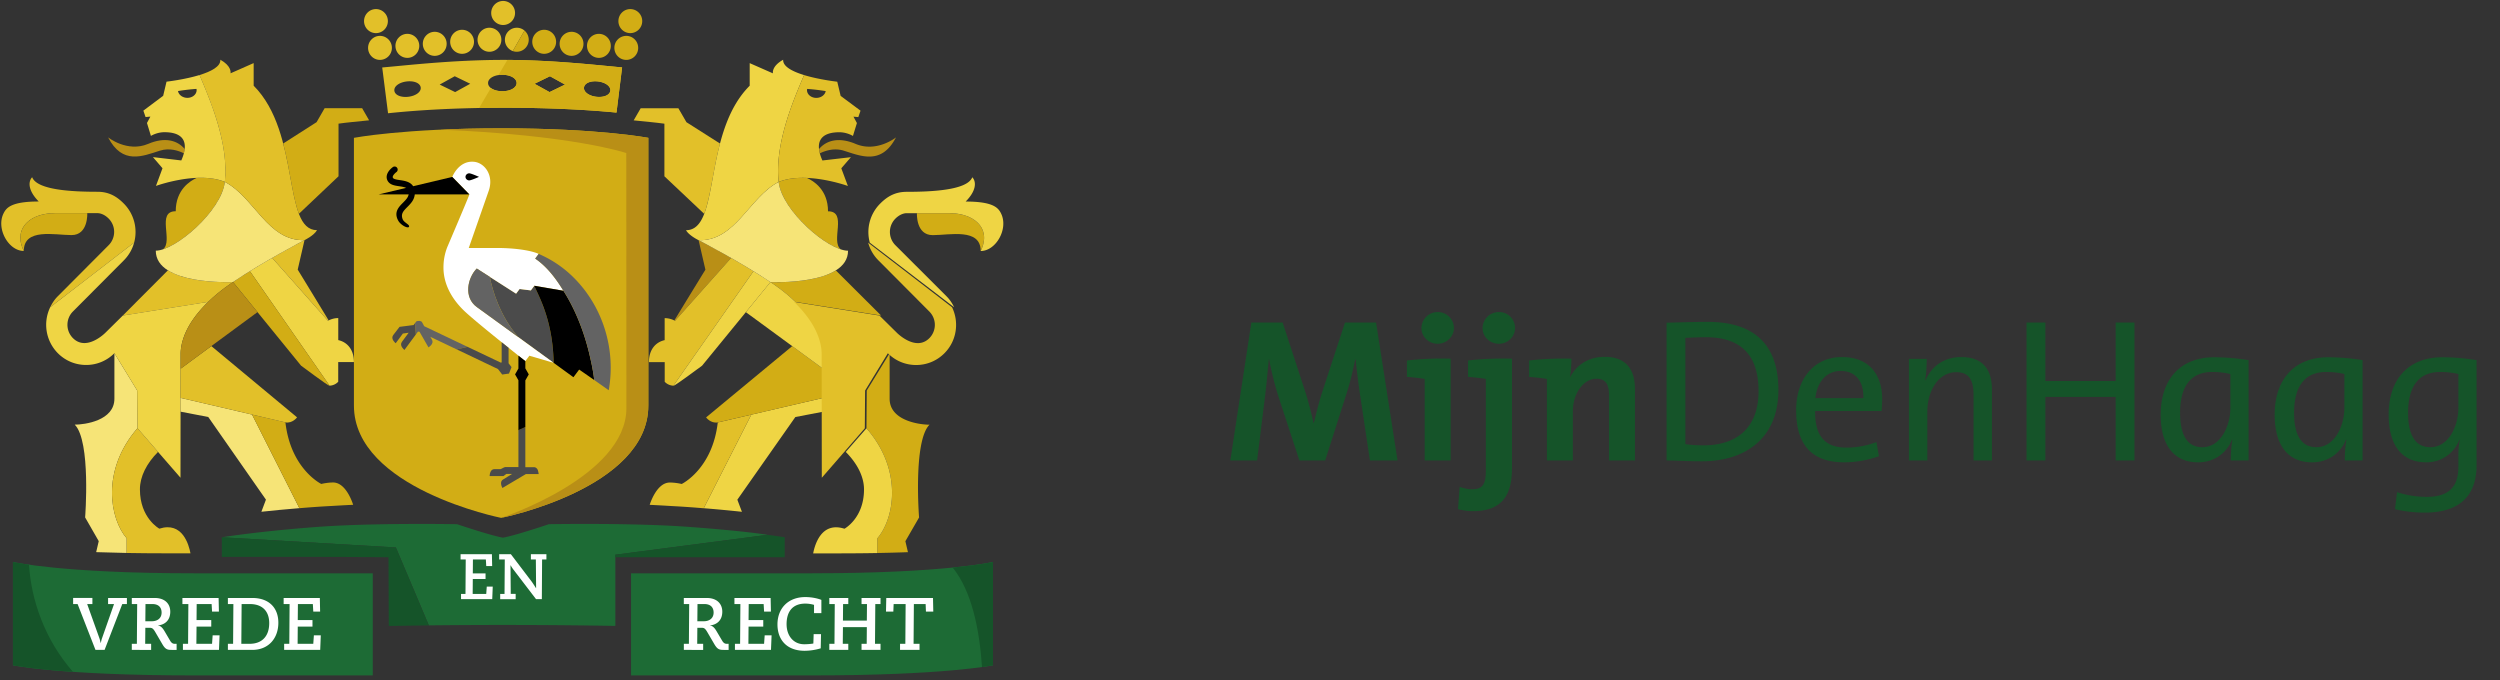 <svg viewBox="0 0 147 40" fill="none" xmlns="http://www.w3.org/2000/svg" class="_2nkF2">
  <rect x="0" y="0" width="147" height="40" fill="#333333" stroke="none"/>
  <g clip-path="url(#a)">
    <path fillRule="evenodd" clip-rule="evenodd" d="M47.771 33.71H37.106v6.004h10.665c7.757 0 10.616-.594 10.616-.594v-6.075s-2.887.664-10.616.664Z" fill="#1D6B35" />
    <path fillRule="evenodd" clip-rule="evenodd" d="m23.278 32.19 1.939 4.582a390.803 390.803 0 0 1 10.965.031v-4.188l8.947-1.168s-1.243-.216-4.623-.466c-3.38-.249-8.233-.158-8.233-.158s-1.948.66-2.699.792c-.75-.132-2.697-.792-2.697-.792s-4.818-.09-8.197.158c-3.375.249-5.623.607-5.636.61l10.234.599Z" fill="#1D6B35" />
    <path fillRule="evenodd" clip-rule="evenodd" d="m22.844 32.767.016 4.039c.778-.014 1.564-.025 2.356-.034l-1.938-4.582-10.234-.6v1.156c6.91-.017 9.8.021 9.8.021Z" fill="#155429" />
    <path fillRule="evenodd" clip-rule="evenodd" d="M21.919 33.71H11.376c-7.728 0-10.615-.665-10.615-.665v6.075s2.86.594 10.616.594h10.542v-6.005Z" fill="#1D6B35" />
    <path fillRule="evenodd" clip-rule="evenodd" d="M1.706 33.205c-.651-.092-.945-.16-.945-.16v6.075s1.03.214 3.531.385c-1.659-1.888-2.46-4.228-2.586-6.3Z" fill="#155429" />
    <path fillRule="evenodd" clip-rule="evenodd" d="M4.3 35.16h1.133v.358h-.307l.723 2.02c.03.083.047.179.069.266h.008c.022-.087.04-.183.07-.266l.709-2.02h-.35v-.357h1.107v.357H7.19L6.15 38.214h-.536l-1.051-2.696H4.3v-.357ZM8.922 36.53c.342 0 .58-.183.58-.51 0-.319-.195-.502-.545-.502h-.402l-.009 1.012h.376ZM7.75 37.856h.298l.018-2.338H7.75v-.357h1.345c.623 0 .917.362.917.806 0 .528-.337.768-.722.808v.008c.169.013.281.157.385.331l.329.559c.086.144.168.183.268.183h.113v.358h-.282c-.255 0-.372-.026-.549-.323l-.415-.711c-.126-.218-.19-.266-.333-.266h-.26l-.009.942h.35v.358H7.75v-.358ZM10.756 37.856h.303l.017-2.338h-.35v-.357h2.128l.018.802h-.403l-.026-.445h-.878l-.008.942h.865v.384h-.865l-.01 1.012h.922l.035-.497h.407l-.035.855h-2.12v-.358ZM14.675 37.856c.74 0 1.155-.454 1.155-1.217 0-.685-.39-1.12-1.133-1.12h-.49l-.017 2.337h.485Zm-1.276 0h.307l.017-2.338H13.4v-.357h1.436c.973 0 1.531.571 1.531 1.456 0 .903-.566 1.597-1.535 1.597h-1.432v-.358ZM16.708 37.856h.303l.017-2.338h-.35v-.357h2.128l.017.802h-.402l-.026-.445h-.878l-.009.942h.866v.384h-.866l-.008 1.012h.921l.035-.497h.406l-.034.855h-2.12v-.358ZM41.38 36.53c.342 0 .58-.183.58-.51 0-.319-.194-.502-.545-.502h-.402l-.009 1.012h.377Zm-1.172 1.326h.299l.017-2.338h-.316v-.357h1.346c.623 0 .917.362.917.806 0 .528-.338.768-.722.808v.008c.168.013.28.157.384.331l.33.559c.086.144.168.183.267.183h.113v.358h-.281c-.255 0-.372-.026-.55-.323l-.415-.711c-.126-.218-.19-.266-.333-.266h-.26l-.008.942h.35v.358H40.21v-.358ZM43.215 37.856h.303l.017-2.338h-.35v-.357h2.128l.017.802h-.402l-.026-.445h-.878l-.009.942h.865v.384h-.865l-.009 1.012h.922l.035-.497h.406l-.035.855h-2.12v-.358ZM47.865 36.055v-.489a1.88 1.88 0 0 0-.515-.074c-.723 0-1.099.445-1.099 1.208 0 .694.415 1.182 1.034 1.182.208 0 .428-.022.54-.043l.018-.55h.433l-.018.833a3.361 3.361 0 0 1-.943.144c-1.085 0-1.6-.68-1.6-1.548 0-.951.631-1.61 1.64-1.61.38 0 .739.083.942.166v.78h-.432ZM50.659 37.856h.303l.008-.981h-1.405l-.01.981h.325v.358h-1.116v-.358h.303l.017-2.338h-.32v-.357h1.116v.357h-.307l-.008.973h1.405l.009-.973h-.32v-.357h1.116v.357h-.307l-.018 2.338h.325v.358h-1.116v-.358ZM52.922 37.856h.312l.017-2.338h-.705l-.018.445h-.432l.017-.802h2.747l.017.802h-.432l-.018-.445h-.692l-.017 2.338h.35v.358h-1.146v-.358Z" fill="#fff" />
    <path fillRule="evenodd" clip-rule="evenodd" d="M23.405 4.963c.131-.088.31-.149.504-.173.058-.007.115-.01.173-.01.365 0 .629.146.656.364.031.256-.279.49-.72.545a1.41 1.41 0 0 1-.173.011c-.366 0-.63-.146-.656-.365-.016-.135.06-.267.216-.372Zm3.334-.48.91.442-.886.49-.91-.442.886-.49Zm2.8-.085c.478 0 .838.208.838.483 0 .276-.36.483-.838.483-.479 0-.84-.207-.84-.483 0-.275.361-.483.84-.483Zm2.8.085.886.49-.91.443-.887-.49.91-.443Zm2 .66c.027-.217.291-.364.657-.364.057 0 .115.004.173.01.194.025.372.086.503.174.156.105.233.237.216.372-.026.218-.29.365-.655.365-.057 0-.116-.004-.174-.01-.441-.055-.75-.29-.72-.546Zm-4.612 1.193c2.892 0 5.073.143 6.523.284l.329-2.656c-1.418-.126-4.085-.442-6.985-.442-2.927 0-5.675.32-7.119.446l.343 2.692c1.437-.154 3.747-.324 6.909-.324ZM30.389 1.631c-.387 0-.701.317-.701.707 0 .306.193.566.463.665l.69-1.205a.695.695 0 0 0-.452-.167Zm-8.046.478c-.387 0-.7.317-.7.707 0 .39.313.706.7.706a.704.704 0 0 0 .7-.706.704.704 0 0 0-.7-.707Zm1.61-.12a.704.704 0 0 0-.701.707c0 .39.314.707.7.707.388 0 .701-.317.701-.707a.704.704 0 0 0-.7-.706Zm1.608-.119c-.386 0-.7.317-.7.707 0 .39.314.707.7.707a.704.704 0 0 0 .702-.707.704.704 0 0 0-.702-.707Zm1.61-.119c-.388 0-.701.316-.701.707 0 .39.313.706.7.706.388 0 .701-.316.701-.706a.704.704 0 0 0-.7-.707Zm1.608-.12c-.386 0-.7.317-.7.707 0 .39.314.706.7.706a.704.704 0 0 0 .701-.706.704.704 0 0 0-.7-.707Zm-5.972-.39a.704.704 0 0 0-.701-.707c-.387 0-.7.317-.7.707 0 .39.313.707.7.707a.704.704 0 0 0 .701-.707Zm7.478-.478a.704.704 0 0 0-.701-.707c-.387 0-.701.317-.701.707 0 .39.314.707.7.707.388 0 .702-.316.702-.707Z" fill="#E2C029" />
    <path fillRule="evenodd" clip-rule="evenodd" d="m30.84 1.798-.69 1.205a.704.704 0 0 0 .939-.665.707.707 0 0 0-.248-.54Zm1.158-.047c-.387 0-.701.316-.701.707 0 .39.314.706.7.706a.703.703 0 0 0 .702-.706.704.704 0 0 0-.701-.707Zm1.609.12c-.387 0-.701.316-.701.706 0 .39.314.707.7.707.388 0 .702-.317.702-.707a.703.703 0 0 0-.701-.707Zm1.61.119c-.388 0-.701.316-.701.706 0 .39.313.707.7.707.387 0 .7-.317.7-.707a.704.704 0 0 0-.7-.706Zm1.608.12c-.387 0-.7.316-.7.706 0 .39.313.706.7.706.388 0 .7-.316.7-.706a.703.703 0 0 0-.7-.707Zm.237-1.576c-.387 0-.7.317-.7.707 0 .39.313.707.7.707a.704.704 0 0 0 .701-.707.704.704 0 0 0-.701-.707ZM32.338 4.483l.886.49-.91.442-.886-.49.91-.442Zm2.002.661c.026-.218.29-.365.656-.365.057 0 .115.004.173.01.194.025.372.086.503.174.156.105.233.237.216.372-.026.218-.29.365-.655.365a1.43 1.43 0 0 1-.174-.01c-.441-.055-.75-.29-.72-.546Zm-4.801.22c-.284 0-.526-.073-.676-.19L28.17 6.35a84.69 84.69 0 0 1 1.557-.014c2.893 0 5.073.143 6.523.284l.33-2.656c-1.38-.123-3.939-.424-6.745-.44l-.526.891a1.55 1.55 0 0 1 .23-.017c.478 0 .839.208.839.483s-.361.483-.84.483Z" fill="#D2AD15" />
    <path fillRule="evenodd" clip-rule="evenodd" d="M36.181 32.615v.152h9.96V31.59s-.365-.058-1.013-.143l-8.947 1.168ZM57.742 39.224c.443-.07.646-.104.646-.104v-6.075s-.712.164-2.373.329c1.128 1.385 1.578 3.642 1.727 5.85Z" fill="#155429" />
    <path fillRule="evenodd" clip-rule="evenodd" d="M27.108 34.922h.262l.015-2.024h-.303v-.31h1.842l.015.695h-.348l-.023-.385h-.76l-.007.816h.749v.332h-.75l-.007.876h.798l.03-.43h.352l-.03.739h-1.835v-.31ZM29.411 34.922h.255l.015-2.024h-.33v-.31h.689l1.213 1.597c.079.106.19.28.262.397h.008l-.015-1.684h-.292v-.31h.913v.31h-.254l-.015 2.333h-.341l-1.31-1.714a1.956 1.956 0 0 1-.184-.279l-.008.008.015 1.675h.289v.31h-.91v-.31Z" fill="#fff" />
    <path fillRule="evenodd" clip-rule="evenodd" d="M48.53 27.51v-.004.003Z" fill="url(#b)" />
    <path fillRule="evenodd" clip-rule="evenodd" d="M57.665 14.759c0-1.364-1.822-.933-2.822-.933s-.928-1.29-.928-1.29h1.902c1.52 0 2.49.935 1.848 2.223Z" fill="#D2AD15" />
    <path fillRule="evenodd" clip-rule="evenodd" d="M51.76 11.967c.444-.444.905-.688 1.56-.688 1.454 0 3.557-.093 3.85-.856.256.268.232.808-.39 1.428 1.638 0 1.926.372 2.091.72.427.9-.314 2.188-1.206 2.188.642-1.288-.33-2.224-1.848-2.224H53.32c-.223 0-.467.117-.67.32a1.107 1.107 0 0 0 0 1.564l3.014 3.012c.19.19.328.406.44.636l-4.96-3.8a2.366 2.366 0 0 1 .616-2.3Z" fill="#EFD544" />
    <path fillRule="evenodd" clip-rule="evenodd" d="M48.207 9.017a1.652 1.652 0 0 1-.048-.256c.437-.513 1.167-.715 2.153-.299 1.242.523 2.373-.383 2.373-.383-.854 1.634-2.04 1.104-3.067.782-.561-.176-1.088-.003-1.411.156ZM42.982 15.164a58.496 58.496 0 0 0-1.904-1.042l.4 1.735s-1.19 1.937-1.828 2.988c.014.007.028.012.042.02l3.296-3.697a.422.422 0 0 1-.006-.004Z" fill="#B98F16" />
    <path fillRule="evenodd" clip-rule="evenodd" d="M48.687 12.424c0-1.27-.858-1.792-1.242-1.962-.57-.023-1.156.03-1.66.235.165 1.503 2.325 3.511 3.622 3.955l.03.01c-.619-.479.412-2.238-.75-2.238Z" fill="#D2AD15" />
    <path fillRule="evenodd" clip-rule="evenodd" d="M44.299 15.944a46.274 46.274 0 0 0-1.31-.776h-.001l-3.297 3.696a1.289 1.289 0 0 0-.609-.158V20h.002c-.556.122-.927.583-.927 1.293h.928v1.155a.73.73 0 0 0 .512.23l4.707-6.732c-.002 0-.006-.002-.005-.003Z" fill="#E2C029" />
    <path fillRule="evenodd" clip-rule="evenodd" d="M49.148 15.9c-1.285.804-3.845.69-3.848.688a.1.1 0 0 0-.004-.003c-.003.001.723.445 1.474 1.168l5.042.803-2.664-2.657ZM54.654 24.972c-.583 0-2.344-.233-2.344-1.525v-2.676l-1.345 2.192-.017 2.22c2.172 2.49 1.628 5.33.637 6.474v.859a105.8 105.8 0 0 0 1.802-.048l-.151-.645.805-1.395s-.352-4.492.614-5.456Z" fill="#D2AD15" />
    <path fillRule="evenodd" clip-rule="evenodd" d="m44.305 15.947-4.708 6.732h.02c.079 0 1.665-1.177 1.665-1.177l4.019-4.914c-.316-.214-.654-.43-.996-.64Z" fill="#EFD544" />
    <path fillRule="evenodd" clip-rule="evenodd" d="M45.785 10.697c-1.74.9-2.537 3.497-4.708 3.425.003.001 2.468 1.277 4.224 2.466.003.002 4.564.206 4.564-1.846-1.158 0-3.894-2.346-4.08-4.045Z" fill="#F6E477" />
    <path fillRule="evenodd" clip-rule="evenodd" d="M41.407 12.575c.378-.975.516-2.56.929-4.135l-1.974-1.255-.474-.82h-2.216l-.412.713c.856.082 1.403.144 1.42.146l.387.049v3.093l2.34 2.209Z" fill="#E2C029" />
    <path fillRule="evenodd" clip-rule="evenodd" d="M44.082 5.04V3.712l1.366.601c-.012-.07-.04-.442.603-.8-.028.4.555.695 1.23.901-.7 1.624-1.733 4.11-1.495 6.283-1.74.9-2.538 3.497-4.709 3.425 0 0-.554-.264-.74-.586 2.06 0 .944-5.696 3.745-8.496ZM49.732 26.575c.67.672 1.072 1.45 1.072 2.202 0 1.695-1.15 2.312-1.15 2.312-1.362-.436-1.744.946-1.839 1.449h1.506c.745 0 1.557-.007 2.264-.02v-.861c.99-1.144 1.535-3.984-.637-6.474l-1.216 1.392ZM48.401 24.208v-1.002.191l-4.224.983-2.797 5.503a85.58 85.58 0 0 1 2.245.211l-.269-.712 3.41-4.86 1.635-.314Z" fill="#EFD544" />
    <path fillRule="evenodd" clip-rule="evenodd" d="M42.205 24.838c-.315 2.749-2.12 3.62-2.12 3.62s-.344-.085-.7-.085c-.794 0-1.182 1.311-1.182 1.311.418.02.857.044 1.296.072a57.256 57.256 0 0 1 1.88.13l2.798-5.506-1.972.459Z" fill="#E2C029" />
    <path fillRule="evenodd" clip-rule="evenodd" d="m48.398 21.683-1.816-1.33-5.064 4.19s.263.366.687.296l6.195-1.442-.002-1.714Z" fill="#D2AD15" />
    <path fillRule="evenodd" clip-rule="evenodd" d="m45.3 16.588-1.444 1.767 4.542 3.328v-.86c0-.286-.049-.567-.134-.838-.264-.875-.886-1.646-1.494-2.232-.727-.7-1.428-1.137-1.47-1.165Z" fill="#EFD544" />
    <path fillRule="evenodd" clip-rule="evenodd" d="M48.022 5.756c-.306.01-.561-.188-.57-.442a.402.402 0 0 1 .008-.085c.377.024.766.075 1.091.126-.037.218-.257.391-.53.4Zm2.578.752-1.17-.87-.199-.833s-1.055-.117-1.95-.39c-.7 1.623-1.733 4.108-1.495 6.282 1.609-.655 4.07.239 4.07.239l-.387-1.04.565-.654-1.677.194c-.495-1.112-.081-1.66.997-1.66.45 0 .799.218.799.218l.233-.759-.202-.376.285.026.13-.377Z" fill="#E2C029" />
    <path fillRule="evenodd" clip-rule="evenodd" d="M10.738 27.505v-.003.003Z" fill="url(#c)" />
    <path fillRule="evenodd" clip-rule="evenodd" d="M1.4 14.756c0-1.364 1.813-.933 2.807-.933.995 0 .924-1.29.924-1.29H3.238c-1.511 0-2.478.935-1.839 2.223Z" fill="#D2AD15" />
    <path fillRule="evenodd" clip-rule="evenodd" d="M7.275 11.964c-.442-.444-.9-.688-1.552-.688-1.447 0-3.54-.093-3.832-.856-.254.268-.23.808.388 1.428-1.629 0-1.916.373-2.08.72-.425.9.312 2.188 1.2 2.188-.639-1.288.328-2.223 1.839-2.223h2.485c.222 0 .465.116.667.32a1.11 1.11 0 0 1 0 1.563l-3 3.012c-.189.19-.326.406-.437.636l4.934-3.8a2.374 2.374 0 0 0-.612-2.3Z" fill="#E2C029" />
    <path fillRule="evenodd" clip-rule="evenodd" d="M10.81 9.014c.024-.09.04-.175.048-.256-.435-.513-1.161-.715-2.143-.299-1.235.524-2.36-.383-2.36-.383.849 1.635 2.028 1.105 3.051.782.559-.176 1.083-.003 1.404.156Z" fill="#B98F16" />
    <path fillRule="evenodd" clip-rule="evenodd" d="M16.01 15.162a57.698 57.698 0 0 1 1.895-1.043l-.4 1.735s1.186 1.937 1.82 2.988c-.013.007-.028.012-.041.02l-3.28-3.697.005-.003Z" fill="#E2C029" />
    <path fillRule="evenodd" clip-rule="evenodd" d="M11.569 10.46c-.382.17-1.236.69-1.236 1.961-1.157 0-.13 1.76-.748 2.238l.03-.01c1.292-.444 3.441-2.452 3.604-3.954-.5-.206-1.084-.259-1.65-.236Z" fill="#D2AD15" />
    <path fillRule="evenodd" clip-rule="evenodd" d="M14.699 15.941c.44-.273.888-.537 1.304-.776l3.28 3.696c.183-.097.386-.158.607-.158v1.295h-.002c.553.123.923.583.923 1.293h-.924v1.156a.726.726 0 0 1-.51.23l-4.684-6.733c.002 0 .007-.001.006-.003Z" fill="#EFD544" />
    <path fillRule="evenodd" clip-rule="evenodd" d="M9.874 15.896c1.278.806 3.826.69 3.829.69 0-.002.002-.003.004-.004.002.002-.72.445-1.467 1.168l-5.017.803 2.651-2.657Z" fill="#E2C029" />
    <path fillRule="evenodd" clip-rule="evenodd" d="M4.395 24.969c.58 0 2.332-.232 2.332-1.524v-2.677l1.338 2.192.018 2.22c-2.161 2.49-1.62 5.33-.634 6.474v.86c-.613-.013-1.216-.027-1.794-.048l.151-.646-.8-1.395s.35-4.491-.611-5.456Z" fill="#F6E477" />
    <path fillRule="evenodd" clip-rule="evenodd" d="M7.45 32.515c.703.013 1.51.02 2.252.02H11.2c-.094-.502-.474-1.885-1.83-1.449 0 0-1.143-.616-1.143-2.312 0-.754.396-1.53 1.066-2.202l-1.21-1.392c-2.161 2.49-1.62 5.33-.634 6.474v.861Z" fill="#E2C029" />
    <path fillRule="evenodd" clip-rule="evenodd" d="m14.693 15.944 4.685 6.732-.02.001c-.079 0-1.657-1.178-1.657-1.178l-3.999-4.914c.314-.213.65-.43.991-.64Z" fill="#D2AD15" />
    <path fillRule="evenodd" clip-rule="evenodd" d="M9.16 14.74c0 2.052 4.539 1.847 4.542 1.845 1.748-1.188 4.2-2.465 4.203-2.466-2.16.073-2.954-2.525-4.685-3.425-.185 1.699-2.908 4.045-4.06 4.045Z" fill="#F6E477" />
    <path fillRule="evenodd" clip-rule="evenodd" d="M17.576 12.572c-.375-.975-.512-2.56-.924-4.135l1.964-1.254.472-.821h2.206l.41.713c-.852.082-1.397.145-1.414.146l-.385.05v3.093l-2.329 2.208Z" fill="#D2AD15" />
    <path fillRule="evenodd" clip-rule="evenodd" d="M14.915 5.037V3.71l-1.36.601c.013-.07.041-.442-.599-.8.028.401-.553.696-1.224.901.696 1.624 1.724 4.11 1.488 6.284 1.731.898 2.525 3.497 4.685 3.424 0 0 .552-.263.736-.586-2.048 0-.938-5.696-3.726-8.496Z" fill="#E2C029" />
    <path fillRule="evenodd" clip-rule="evenodd" d="M3.402 20.768a2.33 2.33 0 0 0 1.663.692 2.33 2.33 0 0 0 1.662-.692l1.339 2.192.017 2.22 2.53 2.911.008-7.27c0-.287.048-.567.132-.839.263-.875.882-1.646 1.487-2.232l-5.018.803-1.028 1.015s-1.105 1.119-1.907.312a1.11 1.11 0 0 1 0-1.563l2.999-3.012c.298-.3.497-.66.601-1.041l-4.934 3.8a2.372 2.372 0 0 0 .449 2.704Zm8.838-3.018Z" fill="#EFD544" />
    <path fillRule="evenodd" clip-rule="evenodd" d="M10.617 24.206v-1.003.192l4.203.982 2.783 5.503c-.835.068-1.584.141-2.234.212l.268-.713-3.392-4.86-1.628-.313Z" fill="#F6E477" />
    <path fillRule="evenodd" clip-rule="evenodd" d="M16.783 24.836c.313 2.748 2.108 3.62 2.108 3.62s.343-.086.698-.086c.79 0 1.176 1.312 1.176 1.312-.417.019-.853.044-1.29.07a56.63 56.63 0 0 0-1.87.13l-2.785-5.505 1.963.459Z" fill="#D2AD15" />
    <path fillRule="evenodd" clip-rule="evenodd" d="m10.62 21.68 1.807-1.33 5.04 4.19s-.263.367-.684.296l-6.165-1.441.002-1.715Z" fill="#E2C029" />
    <path fillRule="evenodd" clip-rule="evenodd" d="m13.702 16.585 1.438 1.767-4.52 3.328v-.86c0-.286.049-.566.133-.838.263-.875.882-1.646 1.486-2.232.724-.7 1.422-1.137 1.463-1.165Z" fill="#B98F16" />
    <path fillRule="evenodd" clip-rule="evenodd" d="M10.995 5.753c-.272-.01-.49-.183-.528-.4a11.86 11.86 0 0 1 1.087-.126.418.418 0 0 1 .007.084c-.008.254-.262.452-.566.442Zm.737-1.342c-.89.274-1.94.391-1.94.391l-.198.832-1.164.872.129.377.284-.027-.201.376.232.76s.347-.218.795-.218c1.073 0 1.485.547.992 1.66l-1.668-.195.562.654-.385 1.04s2.448-.894 4.05-.239c.236-2.174-.792-4.659-1.488-6.283Z" fill="#EFD544" />
    <path fillRule="evenodd" clip-rule="evenodd" d="M38.122 23.846c0 4.877-8.656 6.605-8.656 6.605s-8.655-1.728-8.655-6.605V8.104s2.928-.559 8.655-.559c5.727 0 8.656.559 8.656.559v15.742Z" fill="#D2AD15" />
    <path fillRule="evenodd" clip-rule="evenodd" d="M29.466 30.451s8.656-1.727 8.656-6.605V8.104s-2.928-.558-8.656-.558c-1.349 0-2.543.03-3.58.078 7.816.313 10.939 1.375 10.939 1.375s.007 10.98.007 15.004c0 4.024-7.366 6.448-7.366 6.448Z" fill="#B98F16" />
    <path fillRule="evenodd" clip-rule="evenodd" d="m31.214 17.076-.663-.082-.205.274-1.547-.99c.155.782.58 2.272 1.669 3.54l2.085 1.516c-.047-2.558-.91-3.968-1.134-4.532l-.205.274Z" fill="#4B4B4B" />
    <path fillRule="evenodd" clip-rule="evenodd" d="M28.047 18.061c-.812-.581-.546-1.731-.013-2.272l2.313 1.48.204-.275.663.082.205-.274 1.71.295c-.32-.513-.851-1.339-1.659-1.892l.205-.274c-.413-.195-1.357-.35-2.448-.35h-1.664l1.176-3.368c.313-.906-.245-1.631-.85-1.698-.917-.102-1.296.888-1.296.888l1.005 1.028c.023.006-1.296 3.094-1.296 3.094a3.234 3.234 0 0 0-.226 1.196c-.005.865.388 1.747 1.19 2.53.68.663 3.624 2.982 3.624 2.982l.237-.316 1.427.417s-4.281-3.11-4.508-3.273Z" fill="#fff" />
    <path fillRule="evenodd" clip-rule="evenodd" d="m28.799 16.277-.765-.489c-.533.542-.799 1.692.012 2.273.247.177 1.294.936 2.422 1.756-1.089-1.267-1.513-2.757-1.67-3.54Z" fill="#636363" />
    <path fillRule="evenodd" clip-rule="evenodd" d="m33.129 17.097-1.71-.295c.224.564 1.087 1.973 1.135 4.532l1.164.847.337-.451.885.614a10.741 10.741 0 0 0-.201-1.154c-.384-1.806-1.018-3.166-1.61-4.093Z" fill="#000" />
    <path fillRule="evenodd" clip-rule="evenodd" d="M31.63 27.657c-.037-.096-.108-.187-.243-.187h-.497v-2.362l-.407.186v2.168h-.755c-.088 0-.257.125-.315.125h-.337c-.136 0-.207.091-.244.188l-.025.074-.014.094c-.003.03-.003.05-.003.05h.814l.167-.125h.34l-.53.327c-.116.072-.13.187-.113.289l.017.078.035.085a.862.862 0 0 0 .023.046l1.379-.818h.75s0-.02-.003-.05l-.023-.098-.016-.07Z" fill="#4B4B4B" />
    <path fillRule="evenodd" clip-rule="evenodd" d="m24.48 18.897-.076.103.045.67.128-.172.091.01.526.918.018-.011.066-.054.057-.051c.076-.083.14-.203.063-.338l-.096-.168 1.555.742.636-.151-2.548-1.213c-.057-.097-.134-.245-.134-.245-.046-.07-.214-.097-.33-.04Z" fill="#636363" />
    <path fillRule="evenodd" clip-rule="evenodd" d="m27.598 11.431-1.005-1.028-4.33 1.028h5.335Z" fill="#000" />
    <path fillRule="evenodd" clip-rule="evenodd" d="m24.321 19.112-.828.107s-.247.318-.374.488c-.08.11-.052.222.002.31l.05.066.059.067c.021.02.037.032.037.032l.422-.57.341-.048-.398.538c-.08.11-.051.222.002.31l.054.07.055.062.038.033.669-.907-.046-.67-.083.112ZM29.904 20.45l-.406-.327v1.189l-.06.007-1.944-.924-.636.15 2.424 1.156.248.322.399-.057.15-.38-.175-.226v-.91Z" fill="#4B4B4B" />
    <path fillRule="evenodd" clip-rule="evenodd" d="M28.166 10.4s-.463.208-.577.208c-.112 0-.218-.094-.218-.208 0-.115.106-.209.218-.209.114 0 .577.209.577.209ZM23.42 12.98c-.29-.516.05-.832.29-1.075.172-.176.322-.327.325-.55.005-.292-.16-.346-.567-.405-.242-.035-.492-.072-.634-.256a.461.461 0 0 1-.094-.354c.042-.283.33-.494.363-.517a.177.177 0 0 1 .248.045.183.183 0 0 1-.044.252c-.064.046-.2.173-.214.274-.003.02-.003.044.023.077.053.07.238.096.402.12.352.052.884.13.874.77-.005.369-.23.598-.43.8-.226.23-.41.399-.288.724.08.213.444.325.374.451-.066.12-.485-.102-.627-.355ZM30.89 21.233l-.407-.322v.75h.005l-.202.353.197.347v2.933l.407-.186v-2.74l.202-.354-.202-.354v-.427Z" fill="#000" />
    <path fillRule="evenodd" clip-rule="evenodd" d="m33.923 21.907-.205.274.205-.274ZM33.848 16.44a6.584 6.584 0 0 0-2.173-1.51l-.205.276c.808.552 1.34 1.378 1.659 1.891.592.927 1.227 2.287 1.61 4.093.084.363.152.747.2 1.154l.855.602c.436-2.482-.392-4.891-1.946-6.506Z" fill="#636363" />
    <path fillRule="evenodd" clip-rule="evenodd" d="m55.981 18.067-4.934-3.8c.104.38.303.741.601 1.04l2.999 3.013a1.11 1.11 0 0 1 0 1.563c-.802.807-1.907-.312-1.907-.312l-1.028-1.015-5.018-.803c.605.586 1.224 1.357 1.487 2.232.084.271.132.552.132.838l.009 7.27 2.529-2.91.017-2.22 1.338-2.192a2.33 2.33 0 0 0 1.663.692 2.33 2.33 0 0 0 1.663-.692c.728-.73.875-1.823.449-2.704Zm-9.287-.314Z" fill="#E2C029" />
    <path d="m82.175 27.077-1.262-8.114h-1.827l-1.382 4.22a25.2 25.2 0 0 0-.445 1.682h-.024a23.03 23.03 0 0 0-.445-1.707l-1.37-4.195h-1.84l-1.237 8.114h1.574l.47-3.787c.083-.709.155-1.442.216-2.163h.023c.12.66.313 1.442.53 2.14l1.25 3.81h1.514l1.31-4.1c.205-.66.349-1.333.457-1.85h.024c.06.565.144 1.298.253 2.031l.589 3.919h1.622Zm3.316-7.79a.944.944 0 0 0-.961-.937.95.95 0 0 0-.95.938c0 .517.433.925.95.925.529 0 .961-.42.961-.925Zm-.192 7.79V21.09a17.6 17.6 0 0 0-2.572.108v.962c.348.024.757.072 1.045.12v4.796H85.3Zm3.786-7.79a.934.934 0 0 0-.95-.937.952.952 0 0 0-.96.938c0 .517.432.925.96.925.53 0 .95-.42.95-.925Zm-.18 8.235V21.09c-.89-.024-1.815.012-2.584.108v.962c.348.024.757.072 1.046.12v5.397c0 .805-.193 1.094-.818 1.094-.216 0-.493-.06-.721-.144l-.096 1.31c.252.072.577.12.853.12 1.731 0 2.32-.926 2.32-2.536Zm7.232-.445v-4.195c0-1.046-.433-1.9-1.779-1.9-.973 0-1.67.493-2.031 1.19h-.012c.06-.324.084-.793.084-1.081-.805-.024-1.731.012-2.488.108v.962c.348.024.757.072 1.046.12v4.796h1.526v-2.885c0-1.046.613-1.923 1.394-1.923.565 0 .734.372.734.985v3.823h1.526Zm1.858 0c.6 0 1.238.048 2.055.048 2.657 0 4.52-1.418 4.52-4.195 0-2.789-1.551-4.003-4.147-4.003-.89 0-1.803.036-2.428.048v8.102Zm1.106-7.212c.3-.012.793-.036 1.214-.036 2.103 0 3.089 1.105 3.089 3.173 0 2.2-1.334 3.185-3.233 3.185-.325 0-.77-.024-1.07-.072v-6.25Zm11.236 6.13a5.096 5.096 0 0 1-1.767.325c-1.262 0-1.863-.686-1.839-2.152h3.906s.036-.337.036-.71c0-1.345-.697-2.463-2.368-2.463-1.695 0-2.692 1.346-2.692 3.125 0 2.104.985 3.065 2.824 3.065.698 0 1.395-.132 2.044-.36l-.144-.83Zm-3.594-2.584c.12-1.034.709-1.599 1.49-1.599.842 0 1.358.565 1.334 1.599h-2.824Zm10.383 3.666v-4.171c0-1.058-.433-1.911-1.803-1.911-1.022 0-1.755.552-2.104 1.37h-.024c.072-.36.096-.902.096-1.262h-1.045v5.974h1.082v-2.861c0-1.322.709-2.332 1.694-2.332.794 0 1.022.505 1.022 1.346v3.847h1.082Zm8.381 0v-8.114h-1.106v3.438h-4.135v-3.438h-1.106v8.114h1.106v-3.738h4.135v3.738h1.106Zm6.71 0v-5.902a13.055 13.055 0 0 0-2.02-.168c-1.971 0-3.149 1.274-3.149 3.377 0 1.815.793 2.801 2.2 2.801.937 0 1.671-.529 1.995-1.334l.024.012c-.072.348-.096.877-.096 1.214h1.046Zm-1.07-3.101c0 1.057-.565 2.32-1.647 2.32-.901 0-1.31-.734-1.31-2.02 0-1.719.757-2.404 1.887-2.404.361 0 .709.036 1.07.12v1.984Zm7.773 3.1v-5.901a13.066 13.066 0 0 0-2.02-.168c-1.971 0-3.149 1.274-3.149 3.377 0 1.815.793 2.801 2.2 2.801.937 0 1.67-.529 1.995-1.334l.024.012c-.072.348-.096.877-.096 1.214h1.046Zm-1.07-3.1c0 1.057-.565 2.32-1.647 2.32-.902 0-1.31-.734-1.31-2.02 0-1.719.757-2.404 1.887-2.404.361 0 .709.036 1.07.12v1.984Zm7.772-2.801a13.053 13.053 0 0 0-2.019-.168c-1.971 0-3.149 1.274-3.149 3.365 0 1.852.805 2.813 2.211 2.813.89 0 1.623-.517 1.948-1.322l.024.012c-.072.312-.084.637-.084 1.034v.54c0 1.227-.613 1.767-1.864 1.767a5.757 5.757 0 0 1-1.743-.276l-.12.998c.481.12 1.082.204 1.755.204 1.984 0 3.041-.938 3.041-2.789v-6.178Zm-1.069 2.8c0 1.058-.553 2.32-1.647 2.32-.902 0-1.31-.733-1.31-2.019 0-1.719.757-2.404 1.887-2.404.36 0 .709.036 1.07.12v1.984Z" fill="#155429" />
  </g>
  <defs>
    <linearGradient id="b" x1="48.531" y1="27.509" x2="48.53" y2="27.509" gradientUnits="userSpaceOnUse">
      <stop stop-color="#B88E15" />
      <stop offset="1" stop-color="#D1AC14" />
    </linearGradient>
    <linearGradient id="c" x1="10.738" y1="27.506" x2="10.739" y2="27.506" gradientUnits="userSpaceOnUse">
      <stop stop-color="#B88E15" />
      <stop offset="1" stop-color="#D1AC14" />
    </linearGradient>
    <clipPath id="a">
      <path fill="#fff" d="M0 0h147v39.748H0z" />
    </clipPath>
  </defs>
</svg>